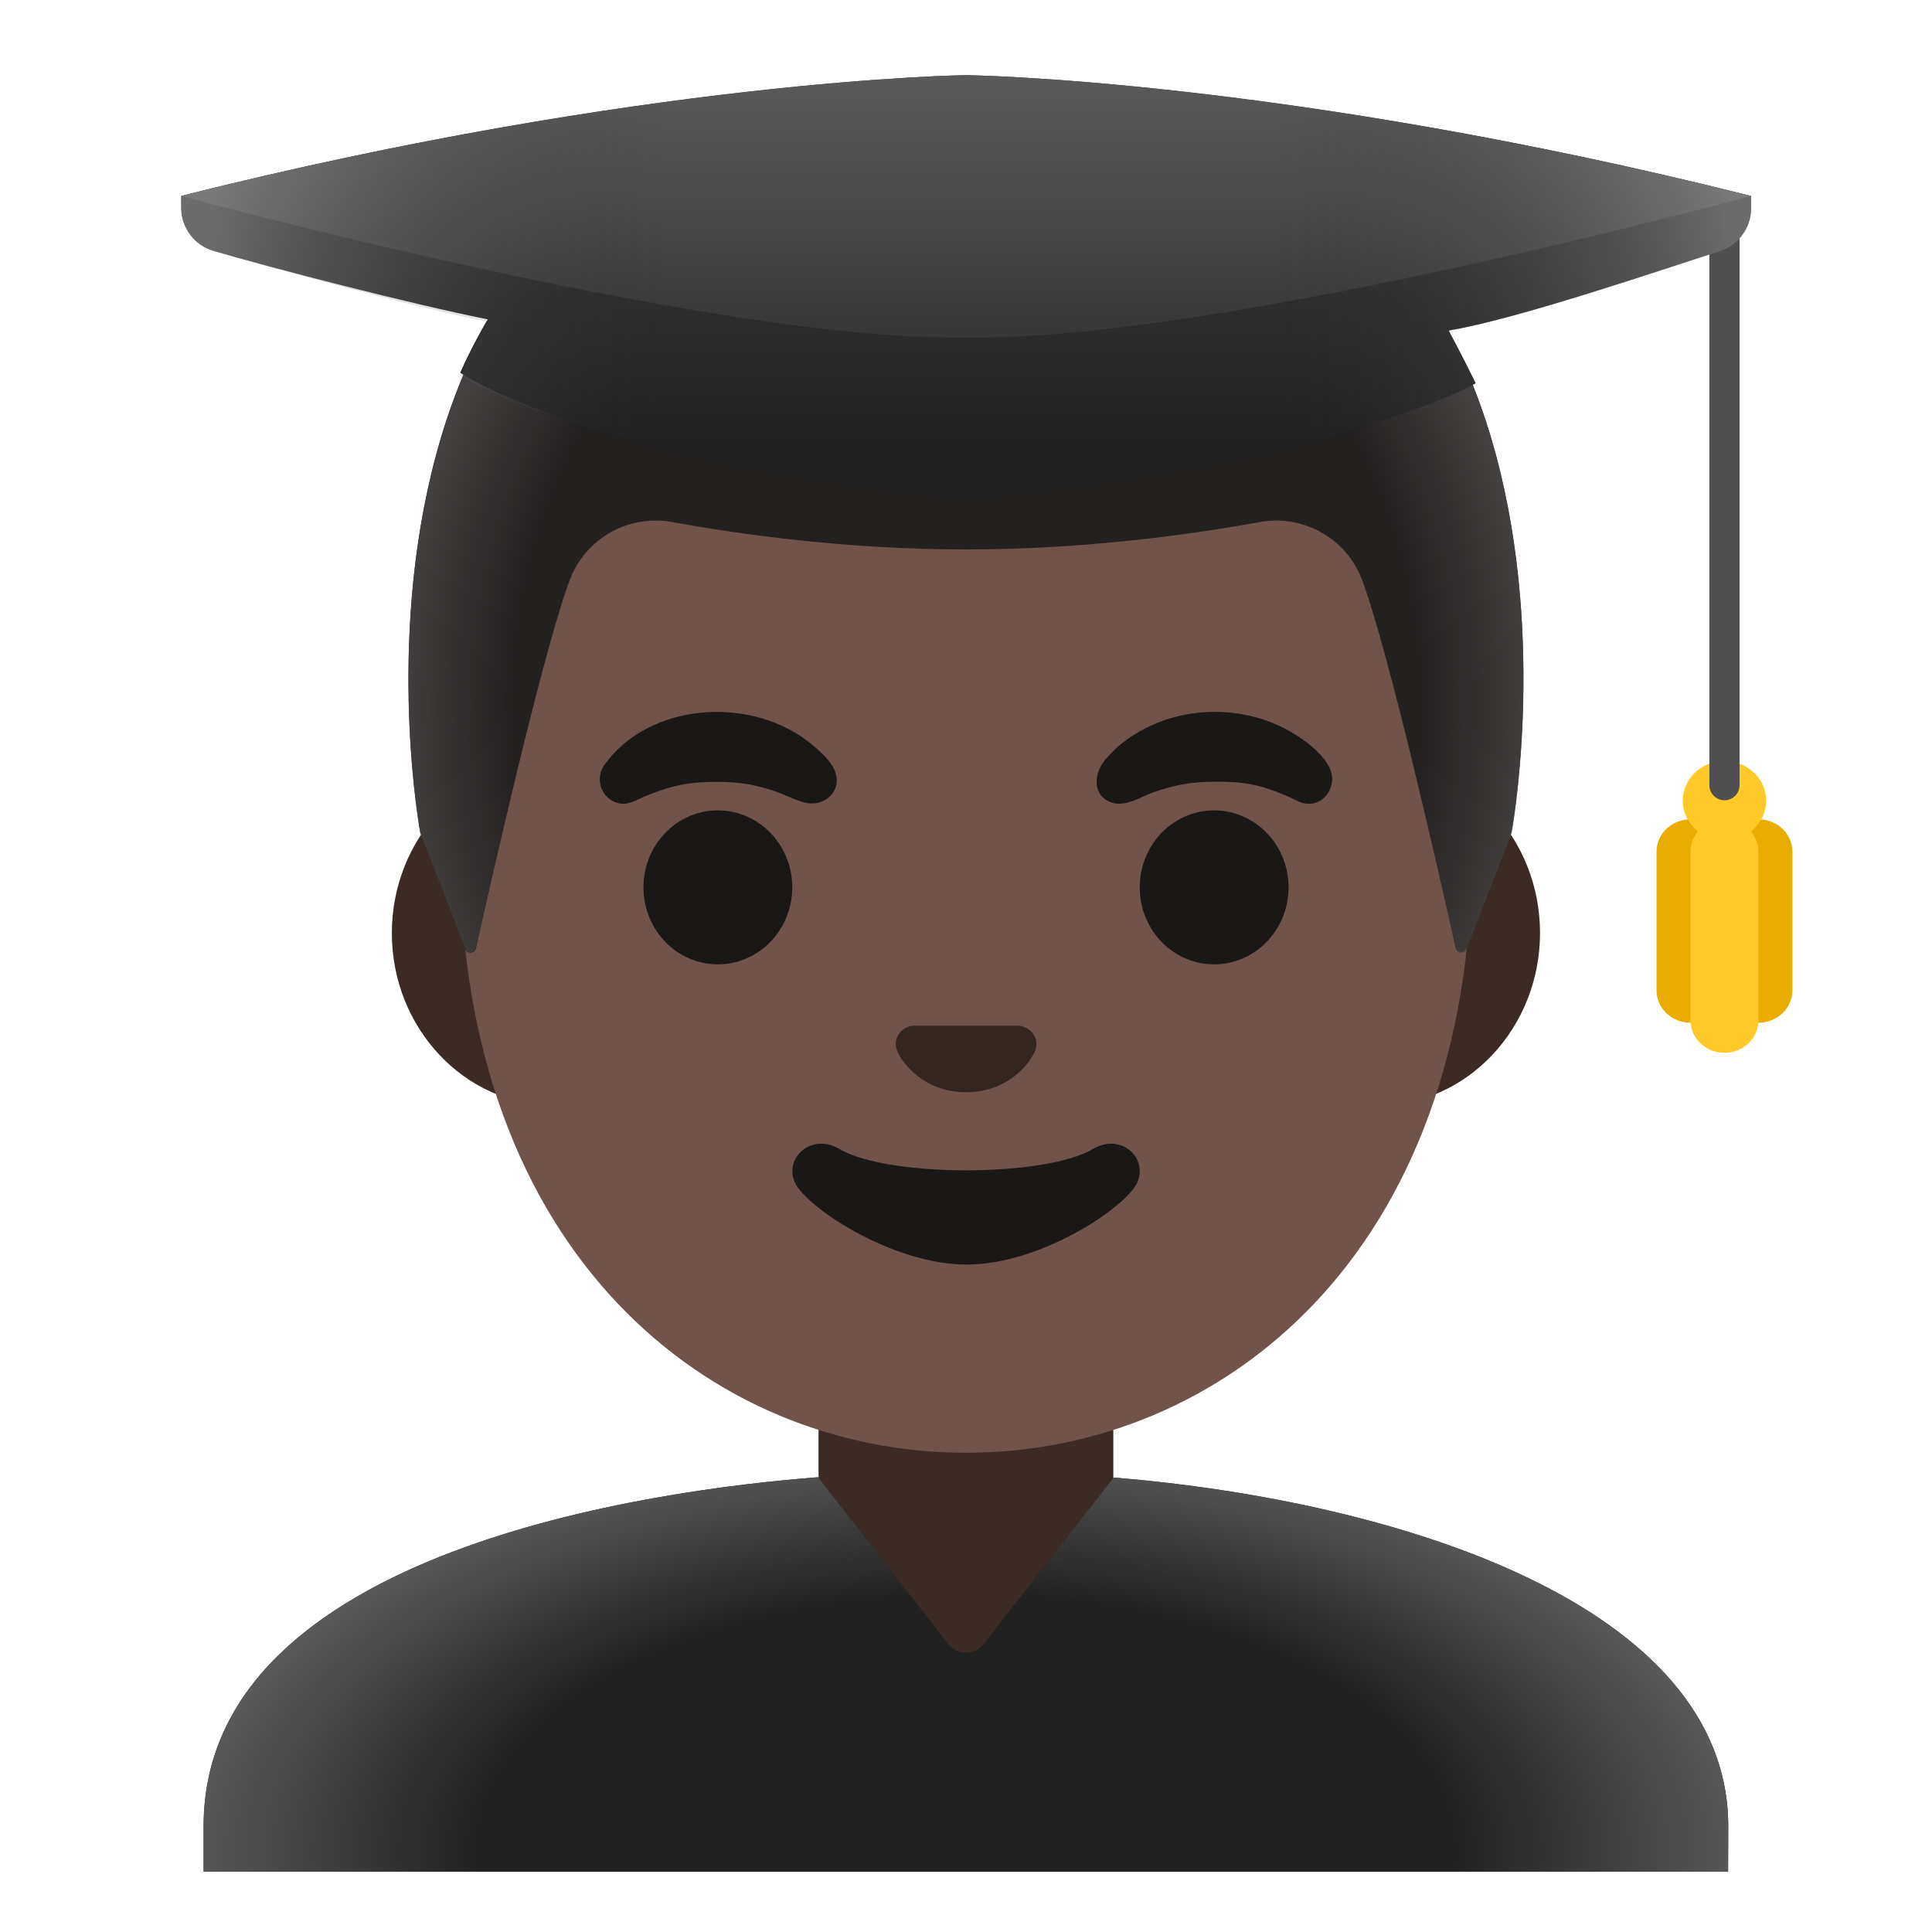 <svg viewBox="0 0 128 128" xmlns="http://www.w3.org/2000/svg">
  <defs>
    <radialGradient id="hairHighlights_1_" cx="64.001" cy="-41.362" gradientTransform="matrix(1 0 0 -1.128 0 0)" gradientUnits="userSpaceOnUse" r="37.873">
      <stop offset="0.794" stop-color="#444140" stop-opacity="0"/>
      <stop offset="1" stop-color="#444140"/>
    </radialGradient>
    <linearGradient id="SVGID_2_" gradientTransform="matrix(1 0 0 -1 0 0)" gradientUnits="userSpaceOnUse" x1="64" x2="64" y1="-0.816" y2="-31.816">
      <stop offset="3.200000e-03" stop-color="#616161"/>
      <stop offset="0.324" stop-color="#505050"/>
      <stop offset="0.955" stop-color="#242424"/>
      <stop offset="1" stop-color="#212121"/>
    </linearGradient>
    <linearGradient id="SVGID_3_" gradientTransform="matrix(1 0 0 -1 0 0)" gradientUnits="userSpaceOnUse" x1="13.893" x2="114.721" y1="-18.983" y2="-18.983">
      <stop offset="1.200000e-03" stop-color="#BFBEBE"/>
      <stop offset="0.3" stop-color="#212121" stop-opacity="0"/>
      <stop offset="0.7" stop-color="#212121" stop-opacity="0"/>
      <stop offset="1" stop-color="#BFBEBE"/>
    </linearGradient>
    <radialGradient id="SVGID_4_" cx="64" cy="-233.664" gradientTransform="matrix(1 0 0 -0.525 0 0)" gradientUnits="userSpaceOnUse" r="54.167">
      <stop offset="0.598" stop-color="#212121"/>
      <stop offset="1" stop-color="#616161"/>
    </radialGradient>
    <linearGradient id="SVGID_1_" gradientTransform="matrix(1 0 0 -1 0 0)" gradientUnits="userSpaceOnUse" x1="64" x2="64" y1="-0.649" y2="-29.29">
      <stop offset="3.200000e-03" stop-color="#424242"/>
      <stop offset="0.472" stop-color="#353535"/>
      <stop offset="1" stop-color="#212121"/>
    </linearGradient>
  </defs>
  <path id="neck" d="M73.76,89.08 L54.23,89.08 L54.23,108.41 C54.23,113.26 58.21,117.19 63.11,117.19 L64.88,117.19 C69.78,117.19 73.76,113.26 73.76,108.41 L73.76,89.08 L73.76,89.08 Z" fill="#3C2B24"/>
  <path id="ears" d="M91.33,50.41 L36.67,50.41 C30.78,50.41 25.96,55.55 25.96,61.82 C25.96,68.1 30.78,73.23 36.67,73.23 L91.32,73.23 C97.21,73.23 102.03,68.09 102.03,61.82 C102.04,55.55 97.22,50.41 91.33,50.41 Z" fill="#3C2B24"/>
  <path id="head" d="M64,11.05 C46.6,11.05 30.48,29.66 30.48,56.44 C30.48,83.08 47.09,96.25 64,96.25 C80.91,96.25 97.52,83.08 97.52,56.44 C97.52,29.66 81.4,11.05 64,11.05 Z" fill="#70534A"/>
  <path d="M52.49,58.79 A4.93 5.1 0 1 1 42.63,58.79 A4.93 5.1 0 1 1 52.49,58.79 Z" fill="#1A1717"/>
  <path d="M85.37,58.79 A4.93 5.1 0 1 1 75.51,58.79 A4.93 5.1 0 1 1 85.37,58.79 Z" fill="#1A1717"/>
  <path id="nose" d="M67.86,68.04 C67.75,68 67.65,67.97 67.54,67.96 L60.47,67.96 C60.36,67.97 60.25,68 60.15,68.04 C59.51,68.3 59.16,68.96 59.46,69.67 C59.76,70.38 61.17,72.36 64.01,72.36 C66.85,72.36 68.26,70.37 68.56,69.67 C68.85,68.96 68.5,68.3 67.86,68.04 Z" fill="#33251F"/>
  <path id="mouth" d="M72.42,76.12 C69.23,78.01 58.79,78.01 55.61,76.12 C53.78,75.03 51.91,76.7 52.67,78.36 C53.42,79.99 59.12,83.78 64.04,83.78 C68.96,83.78 74.59,79.99 75.34,78.36 C76.09,76.7 74.25,75.03 72.42,76.12 Z" fill="#1A1717"/>
  <path id="hair_7_" d="M64.02,5.03 L64.02,5.03 C64.01,5.03 64.01,5.03 64,5.03 C63.99,5.03 63.99,5.03 63.98,5.03 L63.98,5.03 C18.54,5.27 27.85,55.17 27.85,55.17 C27.85,55.17 29.89,60.52 30.82,62.88 C30.95,63.22 31.45,63.18 31.53,62.83 C32.5,58.49 35.99,43.1 37.75,38.42 C38.79,35.66 41.65,34.06 44.54,34.59 C49,35.4 56.09,36.4 63.92,36.4 C63.95,36.4 63.98,36.4 64,36.4 C64.03,36.4 64.06,36.4 64.08,36.4 C71.9,36.4 79,35.4 83.45,34.59 C86.35,34.06 89.21,35.67 90.24,38.42 C91.99,43.08 95.46,58.38 96.44,62.78 C96.52,63.14 97.02,63.17 97.15,62.83 L100.13,55.16 C100.15,55.17 109.45,5.27 64.02,5.03 Z" fill="#232020"/>
  <path id="hairHighlights" d="M100.15,55.17 C100.15,55.17 109.46,5.27 64.02,5.03 L64.02,5.03 C64.01,5.03 64.01,5.03 64,5.03 L64,5.03 C63.99,5.03 63.99,5.03 63.98,5.03 L63.98,5.03 C63.27,5.03 62.58,5.05 61.9,5.08 C60.55,5.14 59.24,5.24 57.98,5.39 C57.97,5.39 57.95,5.39 57.94,5.39 C57.85,5.4 57.77,5.42 57.68,5.43 C19.43,10.24 27.84,55.17 27.84,55.17 L30.82,62.85 C30.95,63.19 31.44,63.16 31.52,62.8 C32.5,58.41 35.98,43.09 37.74,38.43 C38.78,35.67 41.64,34.07 44.54,34.6 C49,35.4 56.09,36.4 63.92,36.4 C63.95,36.4 63.98,36.4 64,36.4 C64.03,36.4 64.06,36.4 64.08,36.4 C71.9,36.4 79,35.4 83.45,34.59 C86.35,34.06 89.21,35.67 90.24,38.42 C92,43.1 95.49,58.52 96.45,62.84 C96.53,63.2 97.02,63.23 97.15,62.89 C98.09,60.54 100.15,55.17 100.15,55.17 Z" fill="url(#hairHighlights_1_)"/>
  <path d="M40.01,50.72 C43,46.49 49.79,46.09 53.68,49.24 C54.3,49.74 55.12,50.44 55.36,51.22 C55.76,52.49 54.54,53.48 53.35,53.18 C52.59,52.99 51.88,52.58 51.13,52.35 C49.76,51.92 48.77,51.8 47.54,51.8 C45.72,51.79 44.55,52.02 42.82,52.72 C42.11,53.01 41.53,53.47 40.72,53.13 C39.79,52.74 39.45,51.56 40.01,50.72 Z" fill="#1A1717"/>
  <path d="M86.07,53.12 C85.78,52.99 85.5,52.83 85.21,52.71 C83.43,51.97 82.42,51.78 80.49,51.79 C78.79,51.8 77.78,52.03 76.45,52.48 C75.64,52.76 74.61,53.46 73.71,53.19 C72.39,52.79 72.43,51.35 73.15,50.43 C74.01,49.35 75.19,48.53 76.44,47.99 C79.34,46.73 82.88,46.91 85.61,48.54 C86.5,49.07 87.47,49.8 88.01,50.72 C88.79,52.03 87.61,53.75 86.07,53.12 Z" fill="#1A1717"/>
  <path d="M116.5,54.28 C115.26,54.28 114.25,55.24 114.25,56.42 L114.25,65.62 C114.25,66.8 115.26,67.76 116.5,67.76 C117.74,67.76 118.75,66.8 118.75,65.62 L118.75,56.42 C118.75,55.24 117.74,54.28 116.5,54.28 Z" fill="#E8AD00"/>
  <path d="M112,54.28 C110.76,54.28 109.75,55.24 109.75,56.42 L109.75,65.62 C109.75,66.8 110.76,67.76 112,67.76 C113.24,67.76 114.25,66.8 114.25,65.62 L114.25,56.42 C114.25,55.24 113.24,54.28 112,54.28 Z" fill="#E8AD00"/>
  <path d="M114.25,54.28 C113.01,54.28 112,55.24 112,56.42 L112,67.61 C112,68.79 113.01,69.75 114.25,69.75 C115.49,69.75 116.5,68.79 116.5,67.61 L116.5,56.42 C116.5,55.24 115.49,54.28 114.25,54.28 Z" fill="#FFCA28"/>
  <path d="M117.01,53.05 A2.76 2.63 0 1 1 111.49,53.05 A2.76 2.63 0 1 1 117.01,53.05 Z" fill="#FFCA28"/>
  <path d="M114.25,53.02 L114.25,53.02 C113.7,53.02 113.25,52.57 113.25,52.02 L113.25,14.02 C113.25,13.47 113.7,13.02 114.25,13.02 L114.25,13.02 C114.8,13.02 115.25,13.47 115.25,14.02 L115.25,52.02 C115.25,52.58 114.8,53.02 114.25,53.02 Z" fill="#504F4F"/>
  <path d="M116,12.98 C85.17,5.23 64,4.98 64,4.98 C64,4.98 42.83,5.23 12,12.98 L12,13.75 C12,15.08 12.87,16.25 14.14,16.62 C17.86,17.72 27.27,20.15 32.32,21.16 C32.24,21.24 31.22,23.03 30.49,24.69 C30.49,24.69 38.63,30.41 64.01,32.97 C89.39,30.41 97.77,25.39 97.77,25.39 C96.89,23.58 95.98,21.9 95.98,21.9 C100.48,21.16 110.21,17.83 113.93,16.64 C115.18,16.24 116.02,15.09 116.02,13.78 L116.02,12.98 Z" fill="url(#SVGID_1_)"/>
  <path d="M64,4.98 C64,4.98 42.83,5.23 12,12.98 C12,12.98 47.41,22.65 64,22.36 C80.59,22.65 116,12.98 116,12.98 C85.17,5.23 64,4.98 64,4.98 Z" fill="url(#SVGID_2_)"/>
  <path d="M116,12.98 C85.17,5.23 64,4.98 64,4.98 C64,4.98 42.83,5.23 12,12.98 L12,13.75 C12,15.08 12.87,16.25 14.14,16.62 C17.86,17.72 27.27,20.31 32.32,21.33 C32.32,21.33 31.36,22.89 30.49,24.86 C30.49,24.86 38.63,30.41 64.01,32.98 C89.39,30.42 97.77,25.4 97.77,25.4 C96.89,23.59 95.98,21.91 95.98,21.91 C100.48,21.17 110.21,17.84 113.93,16.65 C115.18,16.25 116.02,15.1 116.02,13.79 L116.02,12.98 Z" fill="url(#SVGID_3_)" opacity="0.4"/>
  <path d="M114.5,120.99 C114.5,106.38 92.75,99.45 73.78,97.89 L65.18,108.92 C64.9,109.28 64.46,109.5 64,109.5 C63.54,109.5 63.1,109.29 62.82,108.92 L54.2,97.87 C43.65,98.68 13.49,102.62 13.49,120.99 L13.49,124 L114.49,124 L114.5,120.99 L114.5,120.99 Z" fill="#212121"/>
  <path d="M114.5,120.99 C114.5,106.38 92.75,99.45 73.78,97.89 L65.18,108.92 C64.9,109.28 64.46,109.5 64,109.5 C63.54,109.5 63.1,109.29 62.82,108.92 L54.2,97.87 C43.65,98.68 13.49,102.62 13.49,120.99 L13.49,124 L114.49,124 L114.5,120.99 L114.5,120.99 Z" fill="url(#SVGID_4_)"/>
</svg>